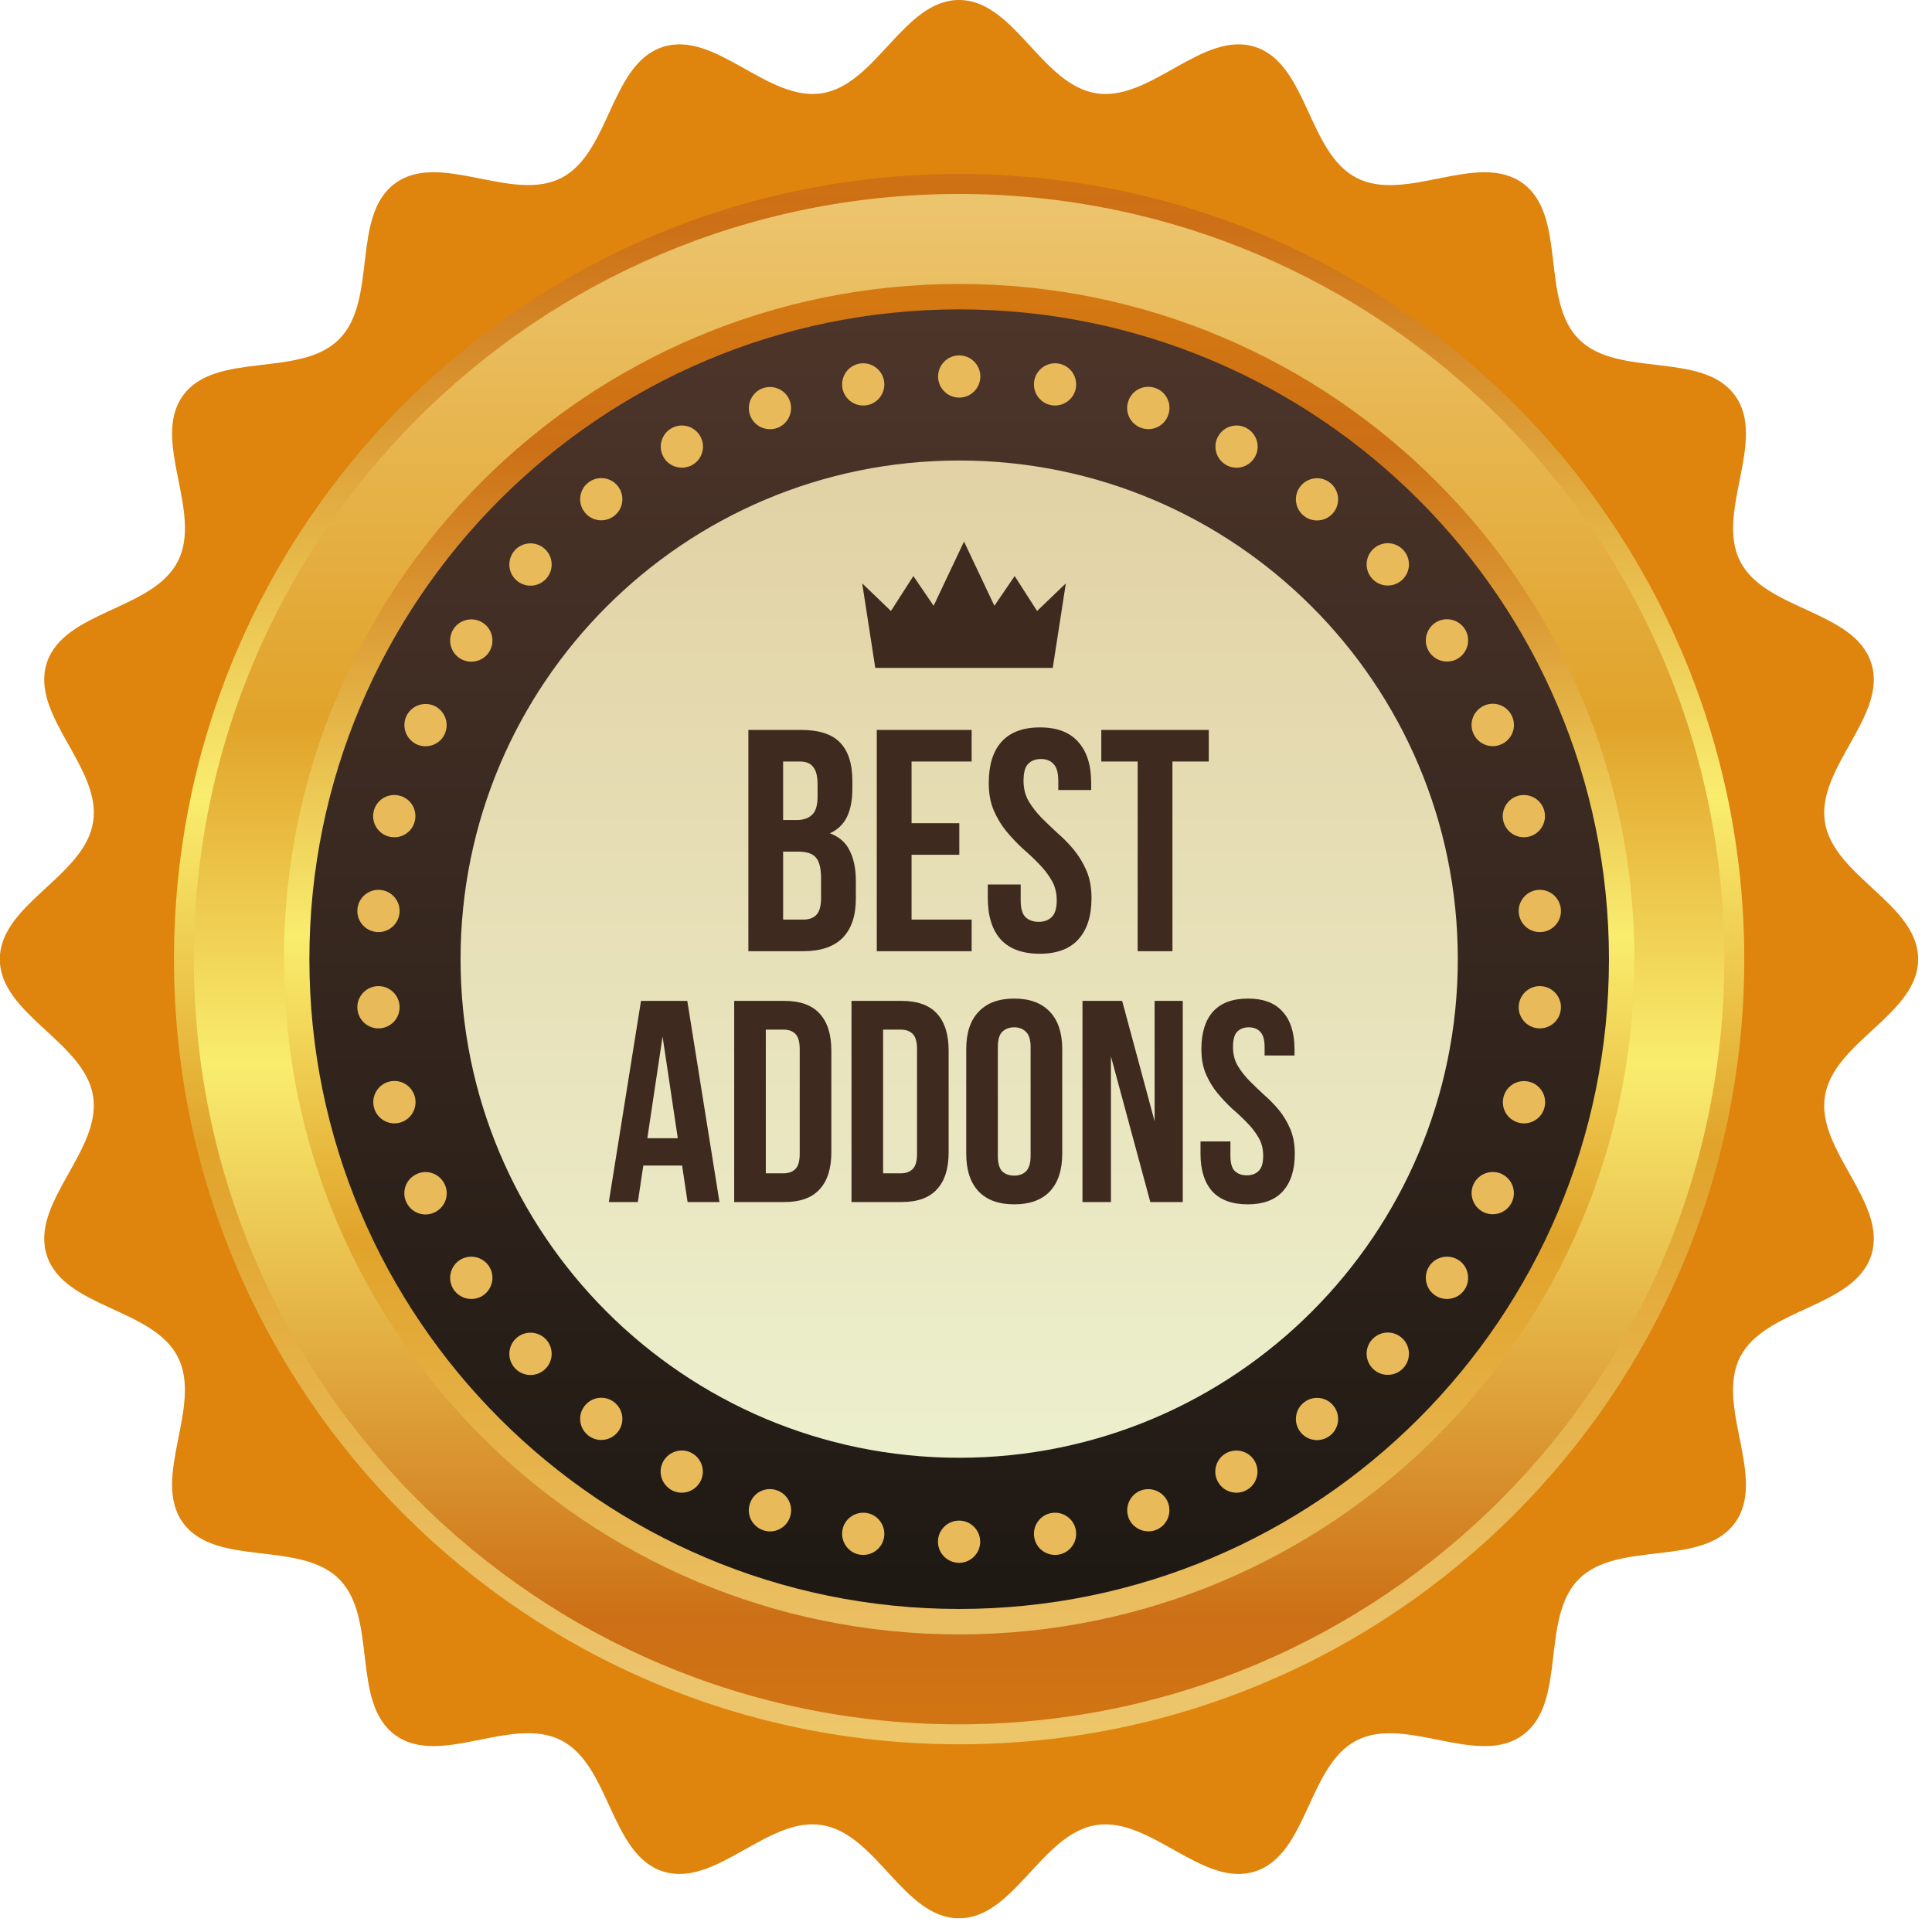 <svg width="73" height="73" viewBox="0 0 73 73" fill="none" xmlns="http://www.w3.org/2000/svg">
<g clip-path="url(#clip0_19_6631)">
<path d="M72.477 36.242C72.477 34.157 69.279 33.12 68.954 31.062C68.628 28.999 71.348 27.028 70.702 25.046C70.056 23.059 66.695 23.064 65.75 21.207C64.806 19.351 66.782 16.63 65.555 14.942C64.328 13.253 61.135 14.296 59.658 12.819C58.182 11.342 59.224 8.15 57.535 6.923C55.847 5.696 53.132 7.677 51.27 6.727C49.413 5.782 49.413 2.422 47.431 1.775C45.444 1.129 43.473 3.855 41.416 3.524C39.352 3.198 38.321 0 36.236 0C34.151 0 33.114 3.198 31.056 3.524C28.993 3.849 27.022 1.129 25.04 1.775C23.053 2.422 23.058 5.782 21.202 6.727C19.345 7.672 16.625 5.696 14.936 6.923C13.247 8.15 14.29 11.342 12.813 12.819C11.336 14.296 8.144 13.253 6.917 14.942C5.69 16.63 7.671 19.345 6.721 21.207C5.777 23.064 2.416 23.064 1.77 25.046C1.123 27.028 3.849 29.004 3.518 31.062C3.192 33.125 -0.006 34.157 -0.006 36.242C-0.006 38.327 3.192 39.364 3.518 41.421C3.844 43.484 1.123 45.455 1.77 47.437C2.416 49.424 5.777 49.419 6.721 51.276C7.666 53.133 5.69 55.853 6.917 57.541C8.144 59.23 11.336 58.188 12.813 59.664C14.29 61.141 13.247 64.334 14.936 65.561C16.625 66.788 19.339 64.806 21.202 65.756C23.058 66.701 23.058 70.062 25.04 70.708C27.027 71.354 28.998 68.628 31.056 68.96C33.119 69.285 34.151 72.483 36.236 72.483C38.321 72.483 39.358 69.285 41.416 68.96C43.479 68.634 45.45 71.354 47.431 70.708C49.419 70.062 49.413 66.701 51.27 65.756C53.127 64.811 55.847 66.788 57.535 65.561C59.224 64.334 58.182 61.141 59.658 59.664C61.135 58.188 64.328 59.23 65.555 57.541C66.782 55.853 64.8 53.138 65.75 51.276C66.695 49.419 70.056 49.419 70.702 47.437C71.348 45.45 68.623 43.479 68.954 41.421C69.279 39.358 72.477 38.327 72.477 36.242Z" fill="url(#paint0_linear_19_6631)"/>
<path d="M6.574 36.242C6.574 19.856 19.855 6.575 36.241 6.575C52.627 6.575 65.907 19.856 65.907 36.242C65.907 52.628 52.627 65.908 36.241 65.908C19.855 65.908 6.574 52.628 6.574 36.242Z" fill="url(#paint1_linear_19_6631)"/>
<path d="M7.324 36.241C7.324 52.209 20.268 65.153 36.236 65.153C52.204 65.153 65.153 52.209 65.153 36.241C65.153 20.273 52.21 7.329 36.236 7.329C20.268 7.329 7.324 20.273 7.324 36.241Z" fill="url(#paint2_linear_19_6631)"/>
<path d="M10.729 36.242C10.729 22.152 22.152 10.729 36.242 10.729C50.331 10.729 61.755 22.152 61.755 36.242C61.755 50.331 50.331 61.755 36.242 61.755C22.152 61.755 10.729 50.331 10.729 36.242Z" fill="url(#paint3_linear_19_6631)"/>
<path d="M11.69 36.242C11.69 49.8 22.684 60.794 36.242 60.794C49.799 60.794 60.794 49.8 60.794 36.242C60.794 22.685 49.799 11.69 36.242 11.69C22.684 11.69 11.69 22.685 11.69 36.242Z" fill="url(#paint4_linear_19_6631)"/>
<path d="M17.402 36.241C17.402 46.644 25.84 55.081 36.243 55.081C46.645 55.081 55.083 46.644 55.083 36.241C55.083 25.838 46.645 17.4 36.243 17.4C25.84 17.4 17.402 25.838 17.402 36.241Z" fill="url(#paint5_linear_19_6631)"/>
<path d="M30.259 27.58C30.944 27.58 31.438 27.739 31.741 28.058C32.051 28.376 32.206 28.858 32.206 29.503V29.802C32.206 30.232 32.139 30.586 32.003 30.865C31.868 31.144 31.653 31.351 31.358 31.486C31.717 31.621 31.968 31.844 32.111 32.155C32.262 32.458 32.338 32.832 32.338 33.278V33.959C32.338 34.604 32.171 35.097 31.836 35.44C31.502 35.774 31.004 35.941 30.343 35.941H28.277V27.58H30.259ZM29.59 32.179V34.747H30.343C30.566 34.747 30.733 34.687 30.845 34.568C30.964 34.448 31.024 34.233 31.024 33.923V33.194C31.024 32.804 30.956 32.537 30.821 32.394C30.694 32.251 30.478 32.179 30.176 32.179H29.59ZM29.59 28.774V30.984H30.104C30.351 30.984 30.542 30.921 30.677 30.793C30.821 30.666 30.892 30.435 30.892 30.1V29.634C30.892 29.332 30.837 29.113 30.725 28.978C30.622 28.842 30.455 28.774 30.224 28.774H29.59ZM34.443 31.104H36.247V32.298H34.443V34.747H36.713V35.941H33.129V27.58H36.713V28.774H34.443V31.104ZM37.36 29.587C37.36 28.91 37.519 28.392 37.837 28.034C38.164 27.668 38.65 27.485 39.295 27.485C39.94 27.485 40.422 27.668 40.74 28.034C41.066 28.392 41.23 28.91 41.23 29.587V29.85H39.987V29.503C39.987 29.201 39.928 28.989 39.808 28.87C39.697 28.743 39.538 28.679 39.331 28.679C39.123 28.679 38.96 28.743 38.841 28.87C38.729 28.989 38.674 29.201 38.674 29.503C38.674 29.79 38.737 30.045 38.865 30.268C38.992 30.483 39.151 30.69 39.343 30.889C39.534 31.08 39.737 31.275 39.952 31.474C40.175 31.665 40.382 31.876 40.573 32.107C40.764 32.338 40.923 32.601 41.051 32.895C41.178 33.19 41.242 33.536 41.242 33.935C41.242 34.612 41.075 35.133 40.74 35.499C40.413 35.858 39.928 36.037 39.283 36.037C38.638 36.037 38.148 35.858 37.813 35.499C37.487 35.133 37.324 34.612 37.324 33.935V33.421H38.566V34.018C38.566 34.321 38.626 34.532 38.745 34.651C38.873 34.771 39.04 34.831 39.247 34.831C39.454 34.831 39.617 34.771 39.737 34.651C39.864 34.532 39.928 34.321 39.928 34.018C39.928 33.732 39.864 33.481 39.737 33.266C39.609 33.043 39.45 32.836 39.259 32.645C39.068 32.446 38.861 32.251 38.638 32.059C38.423 31.86 38.22 31.645 38.029 31.414C37.837 31.183 37.678 30.921 37.551 30.626C37.423 30.331 37.36 29.985 37.36 29.587ZM41.612 27.58H45.673V28.774H44.3V35.941H42.986V28.774H41.612V27.58Z" fill="#3E2A1F"/>
<path d="M27.185 45.419H25.98L25.773 44.04H24.307L24.101 45.419H23.004L24.22 37.818H25.969L27.185 45.419ZM24.459 43.008H25.61L25.035 39.164L24.459 43.008ZM27.741 37.818H29.631C30.232 37.818 30.677 37.977 30.966 38.295C31.263 38.614 31.412 39.081 31.412 39.696V43.54C31.412 44.156 31.263 44.623 30.966 44.941C30.677 45.26 30.232 45.419 29.631 45.419H27.741V37.818ZM28.936 38.904V44.333H29.609C29.797 44.333 29.945 44.279 30.054 44.17C30.163 44.062 30.217 43.87 30.217 43.595V39.642C30.217 39.367 30.163 39.175 30.054 39.066C29.945 38.958 29.797 38.904 29.609 38.904H28.936ZM32.174 37.818H34.063C34.664 37.818 35.109 37.977 35.399 38.295C35.696 38.614 35.844 39.081 35.844 39.696V43.54C35.844 44.156 35.696 44.623 35.399 44.941C35.109 45.26 34.664 45.419 34.063 45.419H32.174V37.818ZM33.368 38.904V44.333H34.041C34.23 44.333 34.378 44.279 34.487 44.17C34.595 44.062 34.65 43.87 34.65 43.595V39.642C34.65 39.367 34.595 39.175 34.487 39.066C34.378 38.958 34.23 38.904 34.041 38.904H33.368ZM37.703 43.671C37.703 43.946 37.758 44.141 37.866 44.257C37.982 44.366 38.134 44.42 38.322 44.42C38.51 44.42 38.659 44.366 38.767 44.257C38.883 44.141 38.941 43.946 38.941 43.671V39.566C38.941 39.291 38.883 39.099 38.767 38.99C38.659 38.875 38.51 38.817 38.322 38.817C38.134 38.817 37.982 38.875 37.866 38.99C37.758 39.099 37.703 39.291 37.703 39.566V43.671ZM36.509 39.642C36.509 39.027 36.664 38.556 36.976 38.23C37.287 37.897 37.736 37.731 38.322 37.731C38.908 37.731 39.357 37.897 39.669 38.23C39.98 38.556 40.136 39.027 40.136 39.642V43.595C40.136 44.21 39.98 44.684 39.669 45.017C39.357 45.343 38.908 45.506 38.322 45.506C37.736 45.506 37.287 45.343 36.976 45.017C36.664 44.684 36.509 44.21 36.509 43.595V39.642ZM41.976 39.913V45.419H40.901V37.818H42.4L43.627 42.368V37.818H44.691V45.419H43.464L41.976 39.913ZM45.394 39.642C45.394 39.027 45.539 38.556 45.828 38.23C46.125 37.897 46.567 37.731 47.153 37.731C47.739 37.731 48.177 37.897 48.467 38.23C48.764 38.556 48.912 39.027 48.912 39.642V39.881H47.783V39.566C47.783 39.291 47.729 39.099 47.62 38.99C47.519 38.875 47.374 38.817 47.186 38.817C46.997 38.817 46.849 38.875 46.74 38.99C46.639 39.099 46.588 39.291 46.588 39.566C46.588 39.827 46.646 40.058 46.762 40.261C46.878 40.456 47.023 40.645 47.197 40.826C47.37 40.999 47.555 41.177 47.75 41.358C47.953 41.532 48.141 41.723 48.315 41.933C48.489 42.143 48.633 42.382 48.749 42.65C48.865 42.918 48.923 43.233 48.923 43.595C48.923 44.21 48.771 44.684 48.467 45.017C48.17 45.343 47.729 45.506 47.142 45.506C46.556 45.506 46.111 45.343 45.807 45.017C45.51 44.684 45.361 44.21 45.361 43.595V43.128H46.491V43.671C46.491 43.946 46.545 44.138 46.654 44.246C46.769 44.355 46.921 44.409 47.11 44.409C47.298 44.409 47.446 44.355 47.555 44.246C47.671 44.138 47.729 43.946 47.729 43.671C47.729 43.41 47.671 43.182 47.555 42.986C47.439 42.784 47.294 42.596 47.12 42.422C46.947 42.241 46.758 42.063 46.556 41.89C46.36 41.709 46.176 41.513 46.002 41.303C45.828 41.093 45.684 40.855 45.568 40.587C45.452 40.319 45.394 40.004 45.394 39.642Z" fill="#3E2A1F"/>
<path d="M36.422 20.469L35.277 22.89L34.511 21.766L33.664 23.086L32.578 22.043L33.072 25.236H39.778L40.272 22.043L39.186 23.086L38.339 21.766L37.573 22.89L36.428 20.469H36.422Z" fill="#3E2A1F"/>
<path d="M37.042 14.226C37.042 14.666 36.683 15.024 36.243 15.024C35.804 15.024 35.445 14.666 35.445 14.226C35.445 13.786 35.804 13.428 36.243 13.428C36.683 13.428 37.042 13.786 37.042 14.226ZM33.404 14.394C33.474 14.829 33.181 15.241 32.747 15.312C32.313 15.382 31.9 15.089 31.829 14.655C31.759 14.22 32.052 13.808 32.486 13.737C32.921 13.667 33.333 13.96 33.404 14.394ZM29.848 15.16C29.989 15.578 29.766 16.034 29.354 16.175C28.936 16.316 28.479 16.094 28.338 15.681C28.197 15.263 28.42 14.807 28.832 14.666C29.25 14.524 29.706 14.747 29.848 15.16ZM26.465 16.495C26.677 16.881 26.53 17.369 26.145 17.576C25.759 17.782 25.271 17.641 25.064 17.256C24.852 16.87 24.999 16.381 25.385 16.175C25.77 15.963 26.259 16.11 26.465 16.495ZM23.349 18.374C23.62 18.721 23.555 19.226 23.207 19.492C22.86 19.764 22.355 19.699 22.089 19.351C21.817 19.004 21.883 18.499 22.23 18.233C22.578 17.961 23.082 18.026 23.349 18.374ZM20.585 20.741C20.911 21.04 20.933 21.545 20.634 21.87C20.335 22.196 19.83 22.218 19.505 21.919C19.179 21.621 19.157 21.116 19.456 20.79C19.754 20.464 20.259 20.443 20.585 20.741ZM18.245 23.532C18.614 23.771 18.717 24.27 18.478 24.64C18.239 25.009 17.74 25.112 17.371 24.873C17.002 24.634 16.898 24.135 17.137 23.765C17.376 23.396 17.876 23.293 18.245 23.532ZM16.399 26.665C16.801 26.844 16.985 27.311 16.811 27.718C16.638 28.125 16.165 28.305 15.758 28.131C15.356 27.951 15.172 27.485 15.346 27.077C15.525 26.676 15.992 26.491 16.399 26.665ZM15.096 30.064C15.525 30.172 15.78 30.607 15.671 31.035C15.563 31.464 15.128 31.72 14.699 31.611C14.271 31.502 14.015 31.068 14.124 30.639C14.232 30.21 14.667 29.955 15.096 30.064ZM14.368 33.625C14.808 33.663 15.134 34.049 15.096 34.489C15.058 34.928 14.672 35.254 14.232 35.216C13.793 35.178 13.467 34.793 13.505 34.353C13.543 33.913 13.928 33.587 14.368 33.625ZM14.232 37.263C14.672 37.225 15.058 37.551 15.096 37.991C15.134 38.43 14.808 38.816 14.368 38.854C13.928 38.892 13.543 38.566 13.505 38.126C13.467 37.687 13.793 37.301 14.232 37.263ZM14.705 40.868C15.134 40.76 15.568 41.02 15.677 41.449C15.785 41.878 15.525 42.312 15.101 42.421C14.672 42.53 14.238 42.269 14.129 41.84C14.021 41.411 14.281 40.977 14.705 40.868ZM15.758 44.354C16.16 44.175 16.632 44.359 16.811 44.767C16.991 45.168 16.806 45.641 16.399 45.82C15.997 45.999 15.525 45.815 15.346 45.407C15.166 45.005 15.351 44.533 15.758 44.354ZM17.371 47.612C17.74 47.373 18.234 47.476 18.478 47.845C18.717 48.214 18.614 48.708 18.245 48.953C17.876 49.192 17.382 49.088 17.137 48.719C16.898 48.35 17.002 47.856 17.371 47.612ZM19.505 50.565C19.83 50.267 20.335 50.288 20.634 50.614C20.933 50.94 20.911 51.445 20.585 51.743C20.259 52.042 19.754 52.02 19.456 51.695C19.157 51.369 19.179 50.864 19.505 50.565ZM22.089 53.123C22.36 52.775 22.86 52.71 23.207 52.981C23.555 53.253 23.62 53.752 23.349 54.1C23.077 54.447 22.578 54.512 22.23 54.241C21.883 53.969 21.817 53.47 22.089 53.123ZM25.059 55.224C25.271 54.838 25.754 54.692 26.139 54.903C26.525 55.115 26.671 55.598 26.46 55.984C26.248 56.369 25.765 56.516 25.379 56.304C24.994 56.092 24.847 55.609 25.059 55.224ZM28.338 56.804C28.479 56.386 28.936 56.163 29.354 56.31C29.772 56.456 29.994 56.907 29.848 57.325C29.706 57.743 29.25 57.966 28.832 57.819C28.414 57.672 28.192 57.222 28.338 56.804ZM31.829 57.824C31.9 57.39 32.313 57.097 32.747 57.167C33.181 57.238 33.474 57.651 33.404 58.085C33.333 58.519 32.921 58.813 32.486 58.742C32.052 58.671 31.759 58.259 31.829 57.824ZM35.44 58.253C35.44 57.814 35.798 57.455 36.238 57.455C36.678 57.455 37.036 57.814 37.036 58.253C37.036 58.693 36.678 59.051 36.238 59.051C35.798 59.051 35.44 58.693 35.44 58.253ZM39.078 58.085C39.007 57.651 39.3 57.238 39.735 57.167C40.169 57.097 40.582 57.39 40.652 57.824C40.723 58.259 40.43 58.671 39.995 58.742C39.561 58.813 39.148 58.519 39.078 58.085ZM42.634 57.325C42.493 56.907 42.715 56.451 43.128 56.31C43.546 56.168 44.002 56.391 44.143 56.804C44.285 57.222 44.062 57.678 43.649 57.819C43.231 57.96 42.775 57.737 42.634 57.325ZM46.017 55.984C45.805 55.598 45.951 55.11 46.337 54.903C46.722 54.697 47.211 54.838 47.417 55.224C47.629 55.609 47.483 56.098 47.097 56.304C46.712 56.516 46.223 56.369 46.017 55.984ZM49.133 54.105C48.862 53.758 48.927 53.253 49.274 52.987C49.622 52.715 50.127 52.78 50.393 53.128C50.664 53.475 50.599 53.98 50.252 54.246C49.904 54.518 49.399 54.453 49.133 54.105ZM51.897 51.738C51.571 51.439 51.549 50.934 51.848 50.609C52.146 50.283 52.651 50.261 52.977 50.56C53.303 50.858 53.325 51.363 53.026 51.689C52.727 52.015 52.222 52.037 51.897 51.738ZM54.237 48.953C53.868 48.714 53.764 48.214 54.003 47.845C54.242 47.476 54.742 47.373 55.111 47.612C55.48 47.85 55.583 48.35 55.344 48.719C55.105 49.088 54.606 49.192 54.237 48.953ZM56.083 45.815C55.681 45.635 55.496 45.168 55.67 44.761C55.849 44.359 56.316 44.175 56.724 44.349C57.125 44.528 57.31 44.995 57.136 45.402C56.957 45.804 56.49 45.988 56.083 45.815ZM57.386 42.421C56.957 42.312 56.702 41.878 56.81 41.449C56.919 41.02 57.353 40.765 57.782 40.874C58.211 40.982 58.466 41.417 58.358 41.846C58.249 42.274 57.815 42.53 57.386 42.421ZM58.113 38.854C57.674 38.816 57.348 38.43 57.386 37.991C57.424 37.551 57.809 37.225 58.249 37.263C58.689 37.301 59.015 37.687 58.977 38.126C58.939 38.566 58.553 38.892 58.113 38.854ZM58.249 35.216C57.809 35.254 57.424 34.928 57.386 34.489C57.348 34.049 57.674 33.663 58.113 33.625C58.553 33.587 58.939 33.913 58.977 34.353C59.015 34.793 58.689 35.178 58.249 35.216ZM57.777 31.611C57.348 31.72 56.913 31.459 56.805 31.035C56.696 30.607 56.957 30.172 57.38 30.064C57.809 29.955 58.244 30.216 58.352 30.639C58.461 31.068 58.2 31.502 57.777 31.611ZM56.724 28.125C56.322 28.305 55.849 28.12 55.67 27.713C55.491 27.311 55.676 26.838 56.083 26.659C56.485 26.48 56.957 26.665 57.136 27.072C57.315 27.479 57.131 27.946 56.724 28.125ZM55.111 24.868C54.742 25.107 54.248 25.003 54.003 24.634C53.764 24.265 53.868 23.771 54.237 23.526C54.606 23.288 55.1 23.391 55.344 23.76C55.583 24.129 55.48 24.623 55.111 24.868ZM52.977 21.914C52.651 22.213 52.146 22.191 51.848 21.865C51.549 21.539 51.571 21.034 51.897 20.736C52.222 20.437 52.727 20.459 53.026 20.785C53.325 21.11 53.303 21.615 52.977 21.914ZM50.393 19.357C50.121 19.704 49.622 19.769 49.274 19.498C48.927 19.226 48.862 18.727 49.133 18.379C49.404 18.032 49.904 17.967 50.252 18.238C50.599 18.51 50.664 19.009 50.393 19.357ZM47.423 17.256C47.211 17.641 46.728 17.788 46.342 17.576C45.957 17.364 45.81 16.881 46.022 16.495C46.234 16.11 46.717 15.963 47.102 16.175C47.488 16.387 47.635 16.87 47.423 17.256ZM44.143 15.675C44.002 16.094 43.546 16.316 43.128 16.17C42.71 16.028 42.487 15.572 42.634 15.154C42.775 14.736 43.231 14.514 43.649 14.66C44.067 14.801 44.29 15.258 44.143 15.675ZM40.652 14.655C40.582 15.089 40.169 15.382 39.735 15.312C39.3 15.241 39.007 14.829 39.078 14.394C39.148 13.96 39.561 13.667 39.995 13.737C40.43 13.808 40.723 14.22 40.652 14.655Z" fill="#E9BA5A"/>
</g>
<defs>
<linearGradient id="paint0_linear_19_6631" x1="51143.3" y1="36.756" x2="60122.8" y2="36.756" gradientUnits="userSpaceOnUse">
<stop stop-color="#DF840C"/>
<stop offset="0.18" stop-color="#CC6F16"/>
<stop offset="0.44" stop-color="#F9ED6E"/>
<stop offset="0.6" stop-color="#E1A32A"/>
<stop offset="0.84" stop-color="#ECC46D"/>
<stop offset="1" stop-color="#ECCF50"/>
</linearGradient>
<linearGradient id="paint1_linear_19_6631" x1="37.537" y1="-6.48" x2="37.537" y2="76.634" gradientUnits="userSpaceOnUse">
<stop stop-color="#DF840C"/>
<stop offset="0.18" stop-color="#CC6F16"/>
<stop offset="0.44" stop-color="#F9ED6E"/>
<stop offset="0.6" stop-color="#E1A32A"/>
<stop offset="0.84" stop-color="#ECC46D"/>
<stop offset="1" stop-color="#ECCF50"/>
</linearGradient>
<linearGradient id="paint2_linear_19_6631" x1="37.237" y1="75.856" x2="37.237" y2="-5.151" gradientUnits="userSpaceOnUse">
<stop stop-color="#DF840C"/>
<stop offset="0.18" stop-color="#CC6F16"/>
<stop offset="0.44" stop-color="#F9ED6E"/>
<stop offset="0.6" stop-color="#E1A32A"/>
<stop offset="0.84" stop-color="#ECC46D"/>
<stop offset="1" stop-color="#ECCF50"/>
</linearGradient>
<linearGradient id="paint3_linear_19_6631" x1="35.987" y1="3.987" x2="35.987" y2="75.461" gradientUnits="userSpaceOnUse">
<stop stop-color="#DF840C"/>
<stop offset="0.18" stop-color="#CC6F16"/>
<stop offset="0.44" stop-color="#F9ED6E"/>
<stop offset="0.6" stop-color="#E1A32A"/>
<stop offset="0.84" stop-color="#ECC46D"/>
<stop offset="1" stop-color="#ECCF50"/>
</linearGradient>
<linearGradient id="paint4_linear_19_6631" x1="36.95" y1="71.858" x2="36.95" y2="3.072" gradientUnits="userSpaceOnUse">
<stop stop-color="#13120E"/>
<stop offset="1" stop-color="#563A2E"/>
</linearGradient>
<linearGradient id="paint5_linear_19_6631" x1="35.102" y1="56.677" x2="35.102" y2="3.898" gradientUnits="userSpaceOnUse">
<stop stop-color="#EDF1CF"/>
<stop offset="1" stop-color="#DEC796"/>
</linearGradient>
<clipPath id="clip0_19_6631">
<rect width="72.478" height="72.478" fill="white"/>
</clipPath>
</defs>
</svg>
